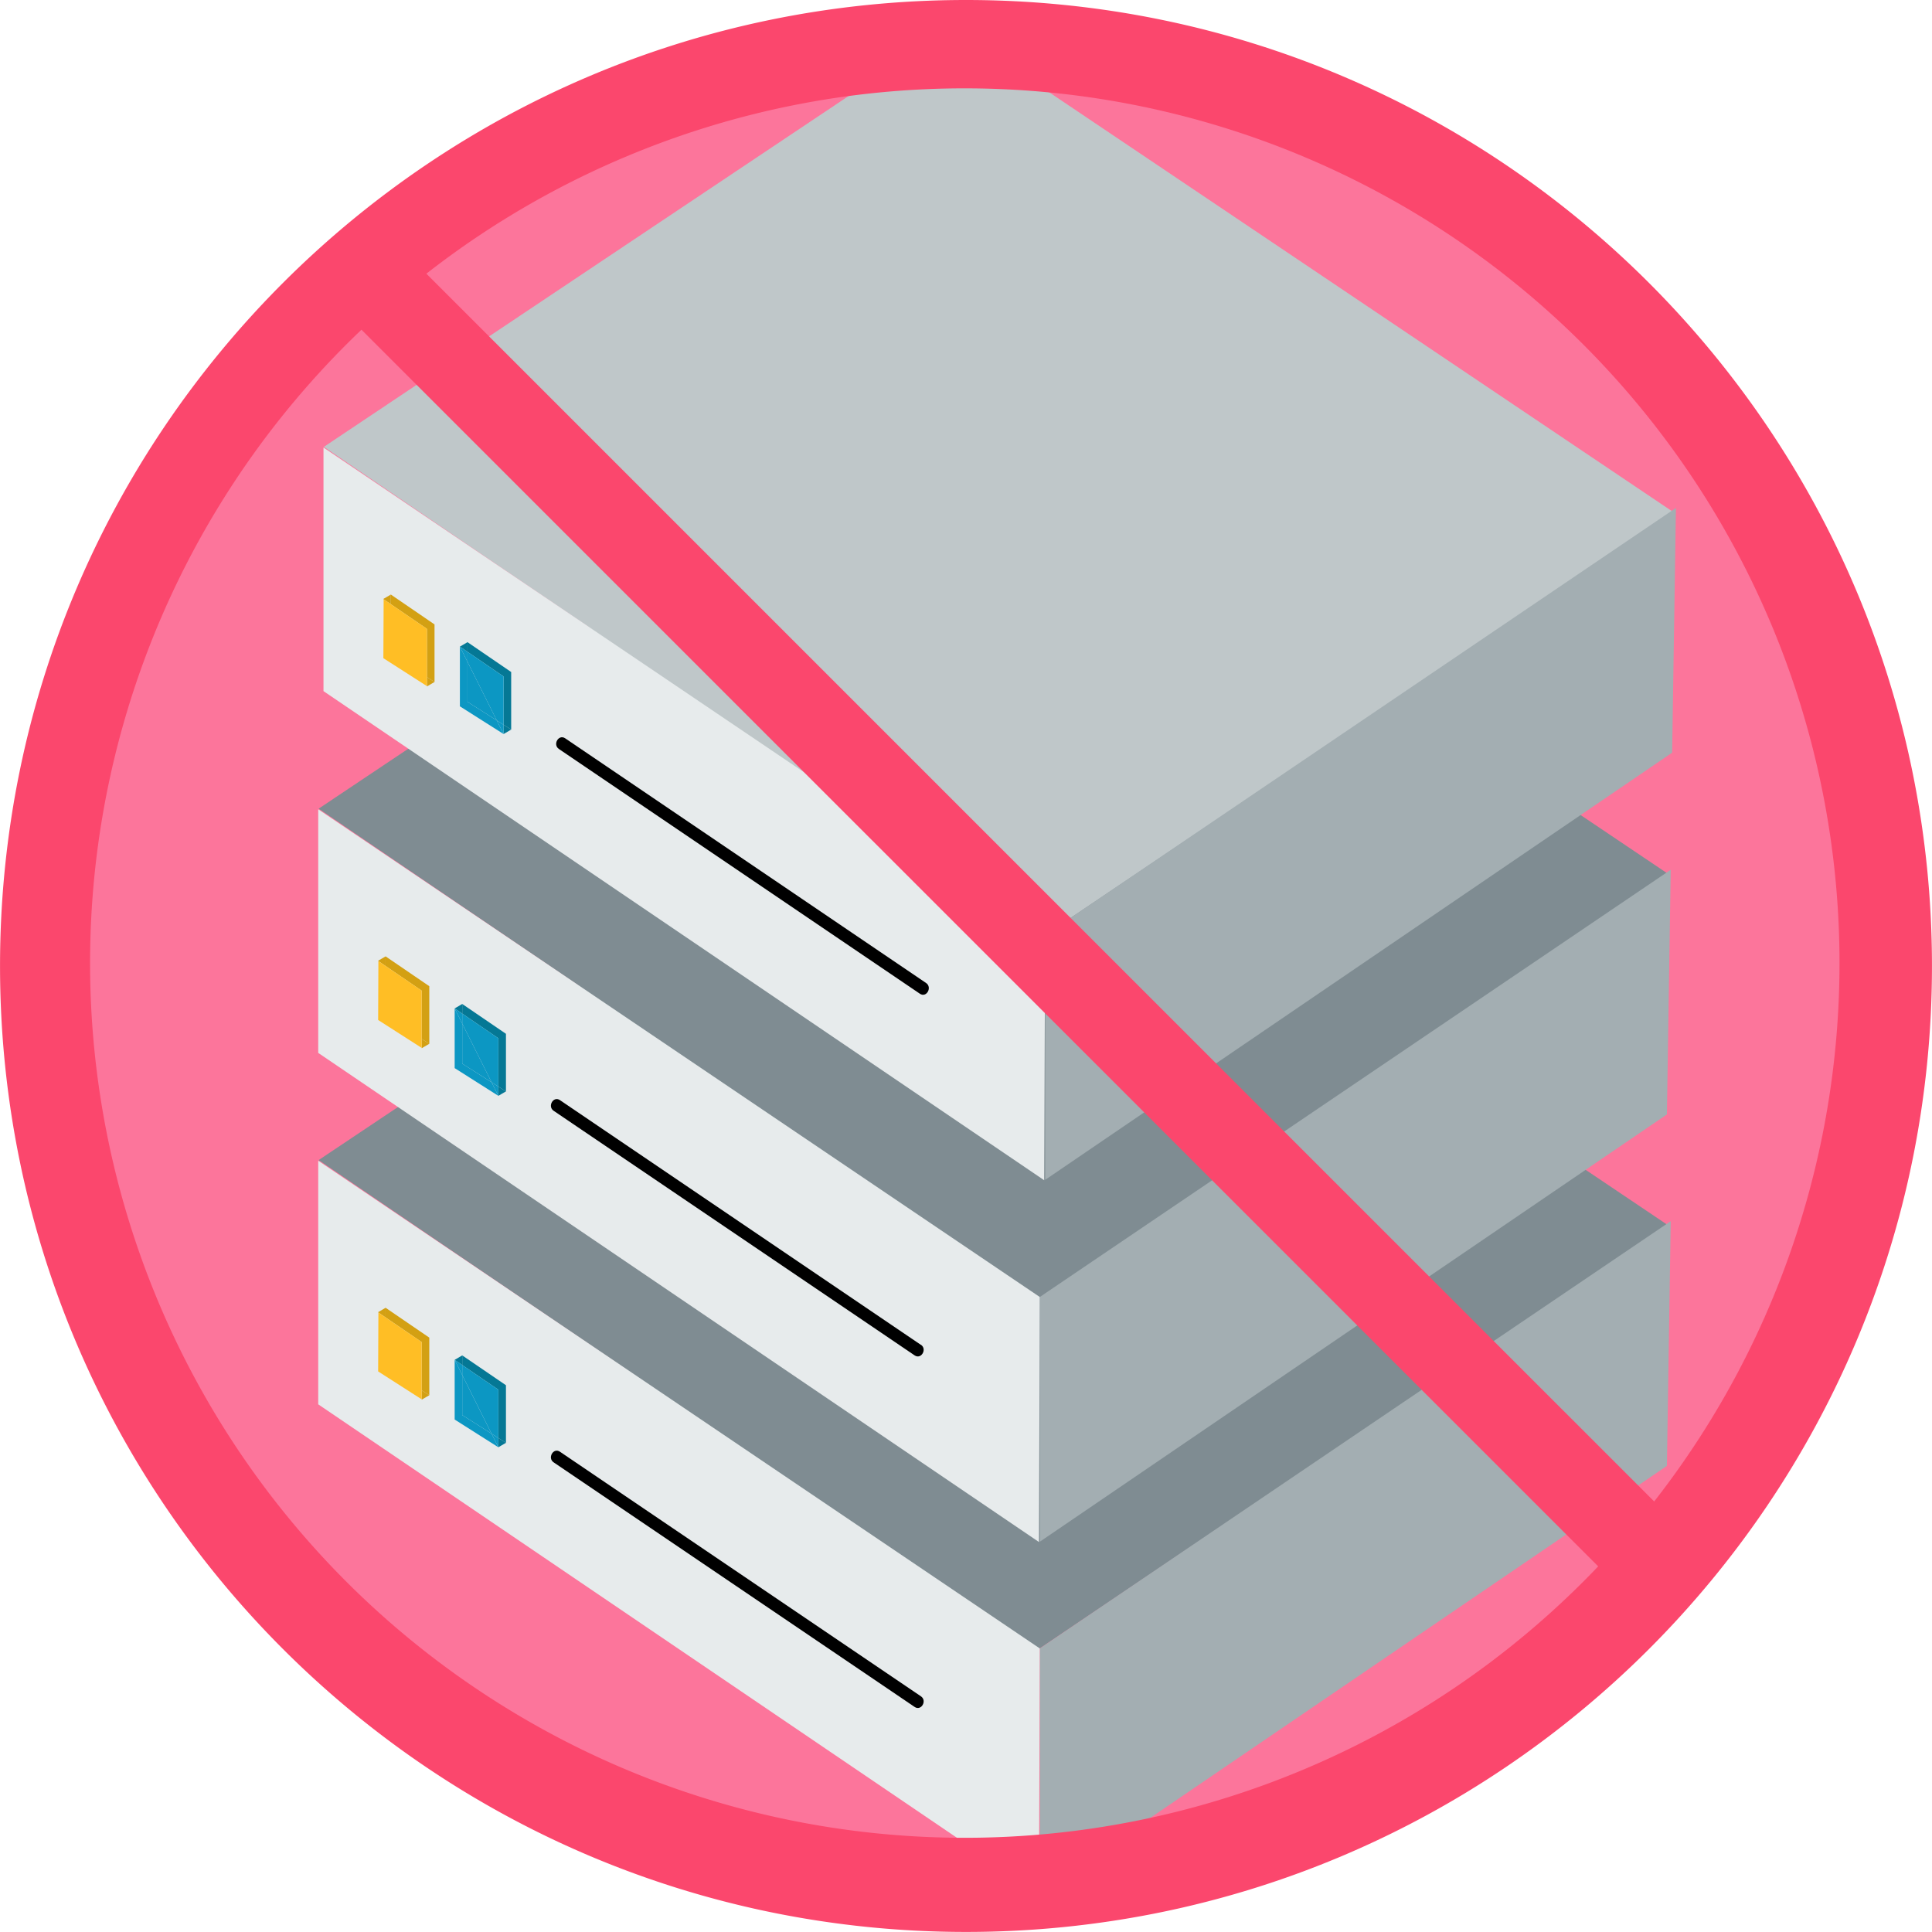<svg id="Layer_1" data-name="Layer 1" xmlns="http://www.w3.org/2000/svg" viewBox="0 0 614.02 614.02"><defs><style>.cls-1{fill:#fc759b;}.cls-2{fill:#7f8c92;}.cls-3{fill:#e7ebec;}.cls-4{fill:#a3aeb2;}.cls-5{fill:#057895;}.cls-6{fill:#0c97c3;}.cls-7{fill:#d3a013;}.cls-8{fill:#ffbe25;}.cls-9{fill:#bfc7c9;}.cls-10{fill:#fb476d;}.cls-11{fill:none;stroke:#fb476d;stroke-miterlimit:10;stroke-width:27.17px;}</style></defs><title>server-less</title><circle class="cls-1" cx="314.7" cy="311.94" r="294.03"/><polygon class="cls-2" points="530.2 389.45 300.88 235.22 101.27 368.69 329.84 524.3 530.2 389.45"/><polygon class="cls-3" points="330.48 523.91 330.2 601.77 101.14 446.32 101.14 368.9 330.48 523.91"/><path class="cls-2" d="M756.46,569.27" transform="translate(-226.87 -103.42)"/><polygon class="cls-4" points="530.98 388.11 529.77 465.88 330.52 601.64 330.52 523.86 530.98 388.11"/><path d="M519.55,642.53l-100.37-68-14.35-9.73c-2.09-1.42-4.06,2-2,3.38l100.37,68,14.35,9.73c2.1,1.42,4.06-2,2-3.38Z" transform="translate(-226.87 -103.42)"/><polygon class="cls-5" points="144.5 432.18 146.91 430.77 146.91 433.83 144.5 432.18"/><polygon class="cls-5" points="160.8 458.55 158.38 459.96 158.38 457.02 160.8 458.55"/><polygon class="cls-5" points="158.38 441.67 146.91 433.83 146.91 430.77 160.8 440.25 160.8 458.55 158.38 457.02 158.38 441.67"/><polygon class="cls-6" points="146.91 437.01 146.91 449.74 156.23 455.65 158.38 459.96 144.5 451.15 144.5 432.18 146.91 437.01"/><polygon class="cls-6" points="146.91 449.74 146.91 437.01 156.23 455.65 146.91 449.74"/><polygon class="cls-6" points="146.91 437.01 144.5 432.18 146.91 433.83 146.91 437.01"/><polygon class="cls-6" points="158.38 457.02 158.38 459.96 156.23 455.65 158.38 457.02"/><polygon class="cls-6" points="158.38 441.67 158.38 457.02 156.23 455.65 146.91 437.01 146.91 433.83 158.38 441.67"/><polygon class="cls-7" points="120.14 417.05 122.55 415.63 122.55 418.7 120.14 417.05"/><polygon class="cls-7" points="136.44 443.42 134.03 444.83 134.03 441.88 136.44 443.42"/><polygon class="cls-7" points="134.03 426.54 122.55 418.7 122.55 415.63 136.44 425.12 136.44 443.42 134.03 441.88 134.03 426.54"/><polygon class="cls-8" points="134.03 441.88 134.03 426.54 120.26 417.15 120.18 435.86 134.02 444.73 134.03 441.88"/><polygon class="cls-2" points="530.2 277.77 300.88 123.53 101.27 257.01 329.84 412.61 530.2 277.77"/><polygon class="cls-3" points="330.48 412.22 330.2 490.08 101.14 334.63 101.14 257.21 330.48 412.22"/><path class="cls-2" d="M756.46,457.58" transform="translate(-226.87 -103.42)"/><polygon class="cls-4" points="530.98 276.42 529.77 354.19 330.52 489.95 330.52 412.17 530.98 276.42"/><path d="M519.55,530.84,419.18,462.79l-14.35-9.73c-2.09-1.42-4.06,2-2,3.39l100.37,68,14.35,9.73c2.1,1.42,4.06-2,2-3.38Z" transform="translate(-226.87 -103.42)"/><polygon class="cls-5" points="144.5 320.49 146.91 319.08 146.91 322.14 144.5 320.49"/><polygon class="cls-5" points="160.8 346.86 158.38 348.27 158.38 345.33 160.8 346.86"/><polygon class="cls-5" points="158.38 329.98 146.91 322.14 146.91 319.08 160.8 328.56 160.8 346.86 158.38 345.33 158.38 329.98"/><polygon class="cls-6" points="146.91 325.32 146.91 338.05 156.23 343.96 158.38 348.27 144.5 339.46 144.5 320.49 146.91 325.32"/><polygon class="cls-6" points="146.91 338.05 146.91 325.32 156.23 343.96 146.91 338.05"/><polygon class="cls-6" points="146.91 325.32 144.5 320.49 146.91 322.14 146.91 325.32"/><polygon class="cls-6" points="158.38 345.33 158.38 348.27 156.23 343.96 158.38 345.33"/><polygon class="cls-6" points="158.38 329.98 158.38 345.33 156.23 343.96 146.91 325.32 146.91 322.14 158.38 329.98"/><polygon class="cls-7" points="120.14 305.36 122.55 303.95 122.55 307.01 120.14 305.36"/><polygon class="cls-7" points="136.44 331.73 134.03 333.14 134.03 330.2 136.44 331.73"/><polygon class="cls-7" points="134.03 314.85 122.55 307.01 122.55 303.95 136.44 313.43 136.44 331.73 134.03 330.2 134.03 314.85"/><polygon class="cls-8" points="134.03 330.2 134.03 314.85 120.26 305.46 120.18 324.17 134.02 333.04 134.03 330.2"/><polygon class="cls-9" points="531.86 162.78 302.55 8.55 102.93 142.02 331.5 297.62 531.86 162.78"/><polygon class="cls-3" points="332.15 297.23 331.86 375.1 102.81 219.65 102.81 142.22 332.15 297.23"/><path class="cls-2" d="M758.12,342.59" transform="translate(-226.87 -103.42)"/><polygon class="cls-4" points="532.64 161.43 531.43 239.21 332.18 374.97 332.18 297.19 532.64 161.43"/><path d="M521.22,415.85,420.85,347.8l-14.35-9.73c-2.1-1.42-4.06,2-2,3.39l100.37,68.05,14.35,9.73c2.09,1.42,4-2,2-3.39Z" transform="translate(-226.87 -103.42)"/><polygon class="cls-5" points="146.16 205.51 148.58 204.09 148.58 207.16 146.16 205.51"/><polygon class="cls-5" points="162.46 231.87 160.05 233.29 160.05 230.34 162.46 231.87"/><polygon class="cls-5" points="160.05 214.99 148.58 207.16 148.58 204.09 162.46 213.58 162.46 231.87 160.05 230.34 160.05 214.99"/><polygon class="cls-6" points="148.58 210.34 148.58 223.06 157.89 228.97 160.05 233.29 146.16 224.48 146.16 205.51 148.58 210.34"/><polygon class="cls-6" points="148.58 223.06 148.58 210.34 157.89 228.97 148.58 223.06"/><polygon class="cls-6" points="148.58 210.34 146.16 205.51 148.58 207.16 148.58 210.34"/><polygon class="cls-6" points="160.05 230.34 160.05 233.29 157.89 228.97 160.05 230.34"/><polygon class="cls-6" points="160.05 214.99 160.05 230.34 157.89 228.97 148.58 210.34 148.58 207.16 160.05 214.99"/><polygon class="cls-7" points="121.8 190.37 124.22 188.96 124.22 192.02 121.8 190.37"/><polygon class="cls-7" points="138.1 216.74 135.69 218.16 135.69 215.21 138.1 216.74"/><polygon class="cls-7" points="135.69 199.86 124.22 192.02 124.22 188.96 138.1 198.45 138.1 216.74 135.69 215.21 135.69 199.86"/><polygon class="cls-8" points="135.69 215.21 135.69 199.86 121.93 190.47 121.84 209.18 135.68 218.05 135.69 215.21"/><path class="cls-10" d="M533.88,131.5a278,278,0,1,1-108.56,21.91A277.08,277.08,0,0,1,533.88,131.5m0-28.08c-169.56,0-307,137.45-307,307s137.45,307,307,307,307-137.46,307-307-137.45-307-307-307Z" transform="translate(-226.87 -103.42)"/><line class="cls-11" x1="117.3" y1="87.99" x2="520.47" y2="491.15"/></svg>